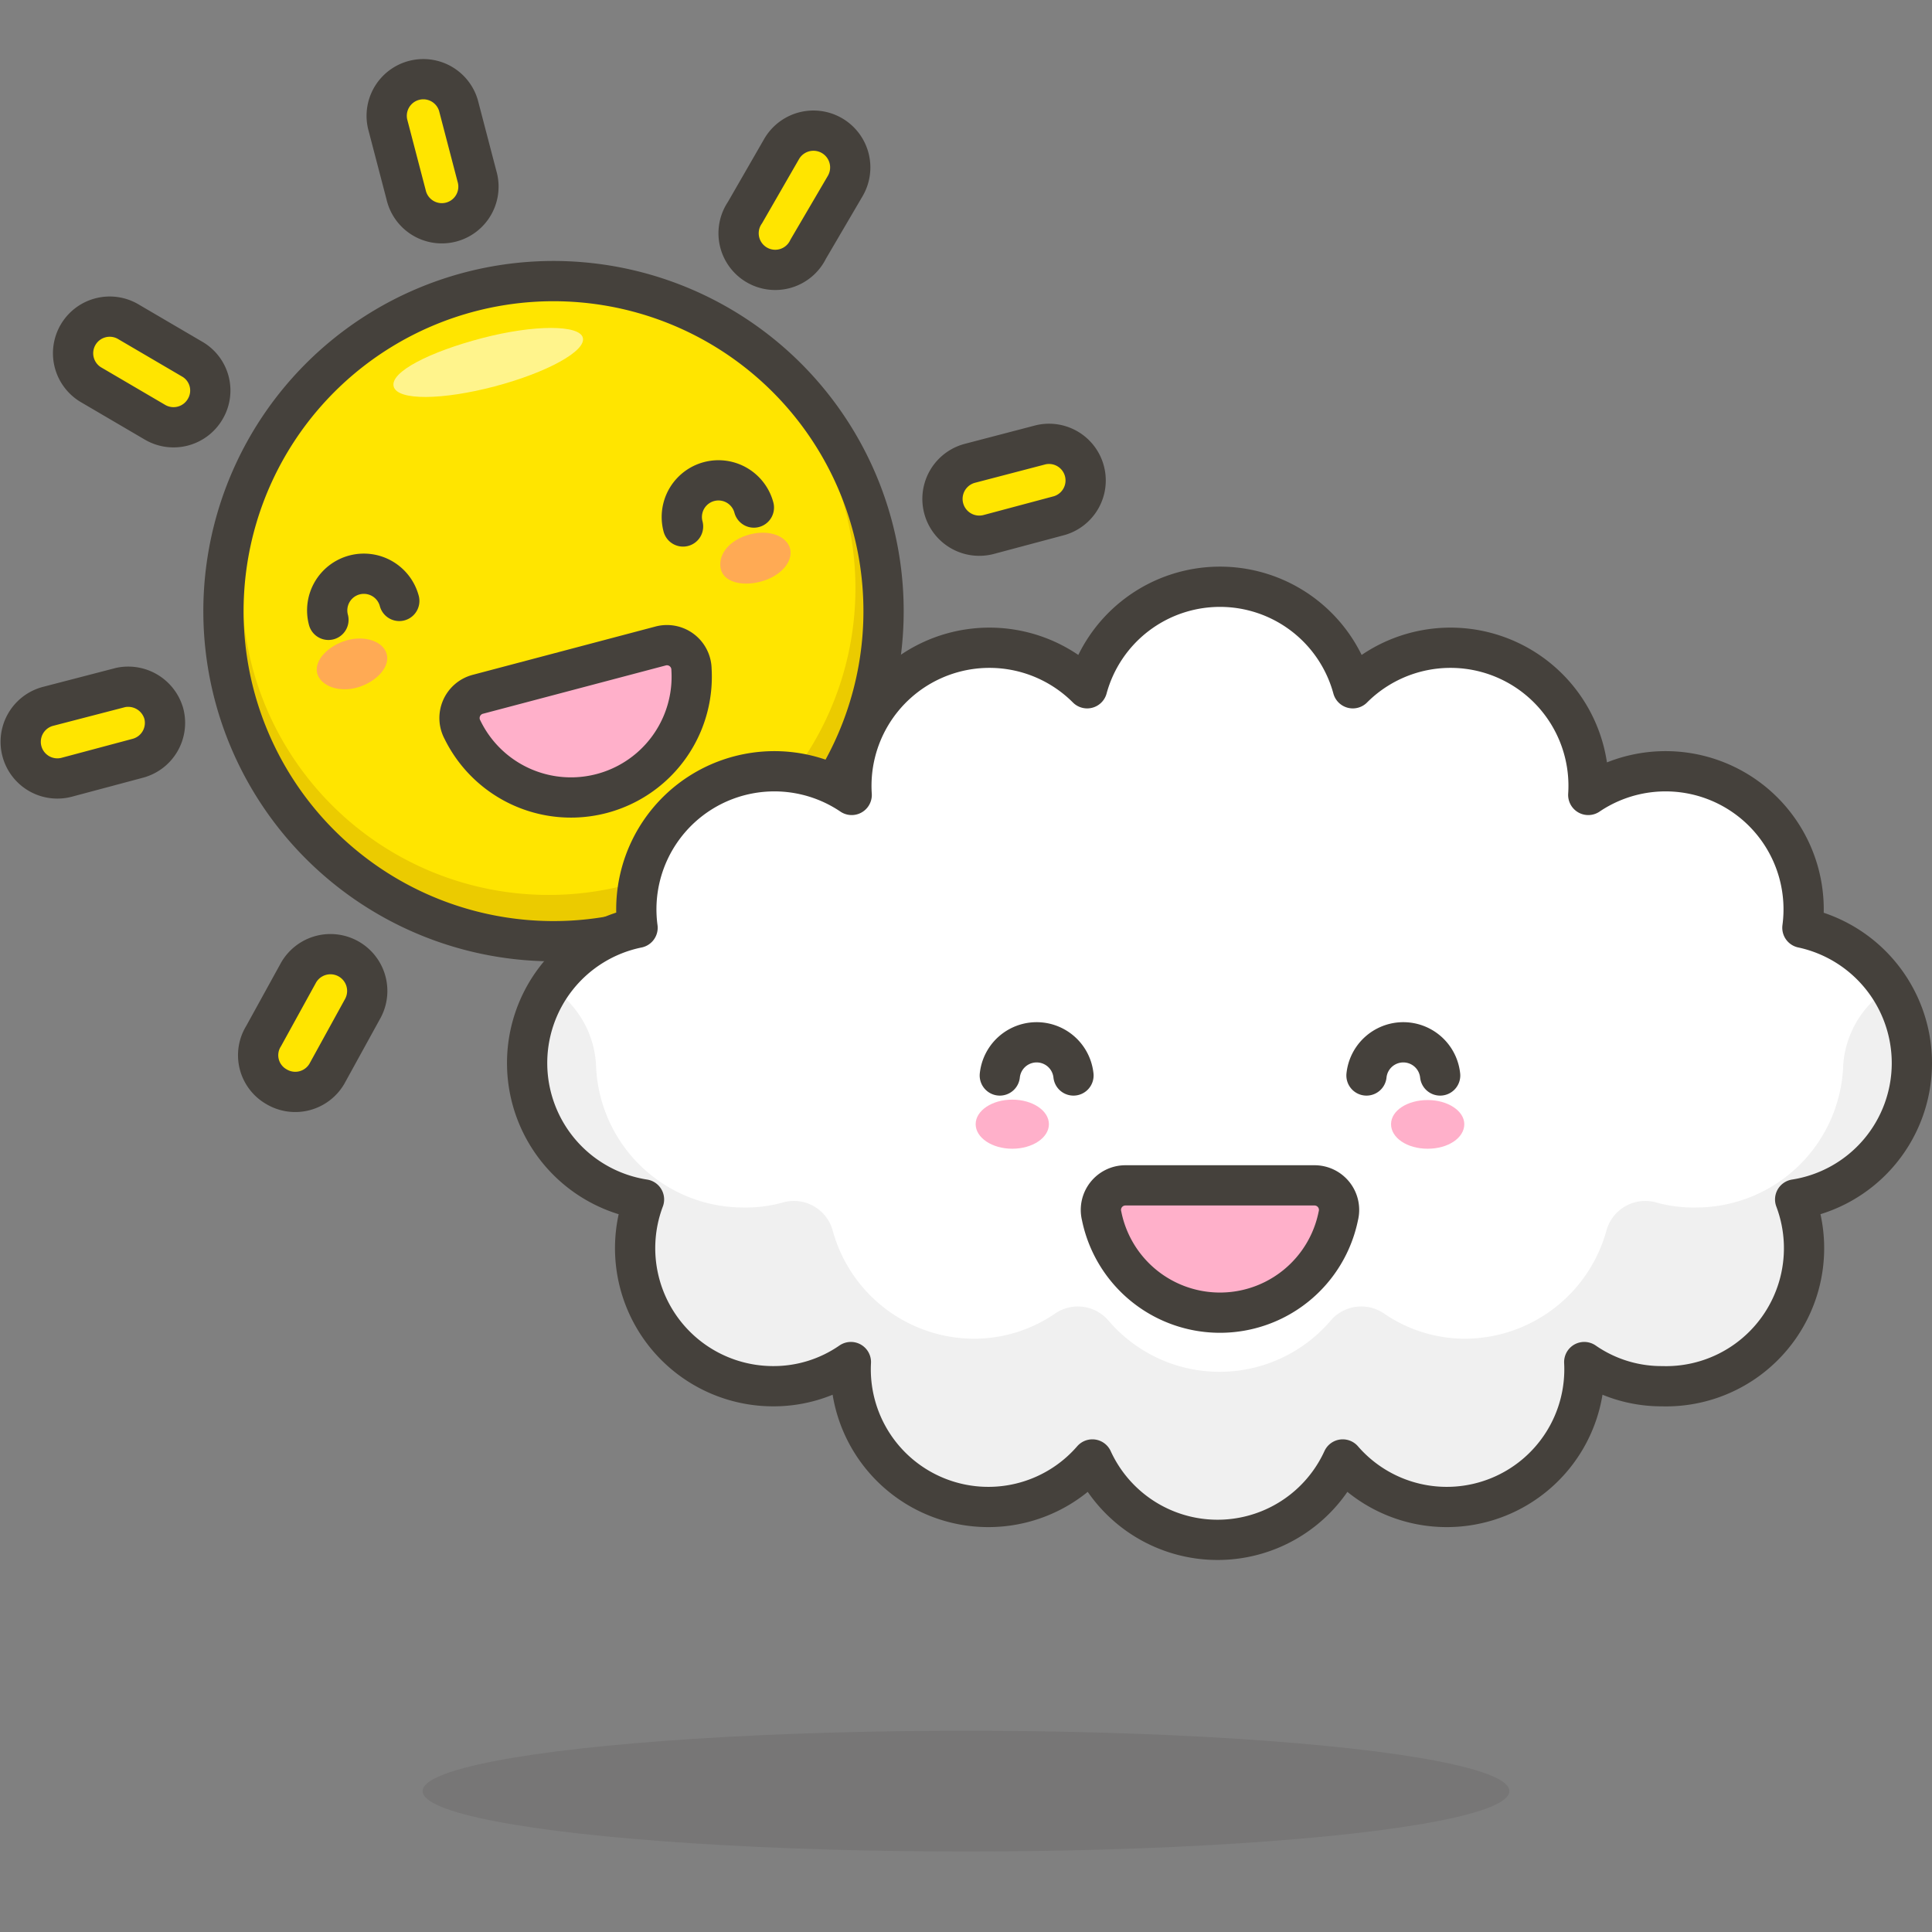 <svg id="Icons" xmlns="http://www.w3.org/2000/svg" viewBox="0 0 48 48"><rect x="0" y="0" width="48" height="48" fill="#808080" stroke="none"/><defs><style>.cls-1{fill:#45413c;opacity:0.15;}.cls-2,.cls-6{fill:#ffe500;}.cls-3{fill:#ebcb00;}.cls-4{fill:none;}.cls-4,.cls-6,.cls-8{stroke:#45413c;stroke-linecap:round;stroke-linejoin:round;}.cls-5{fill:#fff48c;}.cls-7{fill:#ffaa54;}.cls-11,.cls-8{fill:#ffb0ca;}.cls-9{fill:#fff;}.cls-10{fill:#f0f0f0;}</style></defs><title>646-sun-behind-cloud</title><ellipse id="_Ellipse_" data-name="&lt;Ellipse&gt;" class="cls-1" cx="24" cy="44.5" rx="13.5" ry="1.5"/><g id="_Group_" data-name="&lt;Group&gt;"><g id="_Group_2" data-name="&lt;Group&gt;"><path id="_Path_" data-name="&lt;Path&gt;" class="cls-2" d="M21.68,13.09a8.2,8.2,0,1,1-10-5.84A8.2,8.2,0,0,1,21.68,13.09Z"/><path id="_Path_2" data-name="&lt;Path&gt;" class="cls-3" d="M12.43,7.09a7.62,7.62,0,1,1-1.5.4,8.17,8.17,0,1,0,1.5-.4Z"/><path id="_Path_3" data-name="&lt;Path&gt;" class="cls-4" d="M21.68,13.09a8.2,8.2,0,1,1-10-5.84A8.2,8.2,0,0,1,21.68,13.09Z"/><path id="_Path_4" data-name="&lt;Path&gt;" class="cls-5" d="M14.48,8.39c.09.33-.9.87-2.19,1.21s-2.42.36-2.51,0,.9-.86,2.2-1.2S14.4,8.07,14.48,8.39Z"/></g><g id="_Group_3" data-name="&lt;Group&gt;"><path id="_Path_5" data-name="&lt;Path&gt;" class="cls-6" d="M11.39,2.62a.91.91,0,0,0-1.76.46l.46,1.76a.91.91,0,1,0,1.76-.46Z"/><path id="_Path_6" data-name="&lt;Path&gt;" class="cls-6" d="M3.2,8a.91.91,0,1,0-.92,1.57l1.57.92a.91.91,0,0,0,1.25-.33.9.9,0,0,0-.33-1.24Z"/><path id="_Path_7" data-name="&lt;Path&gt;" class="cls-6" d="M1.19,17.55a.91.91,0,1,0,.47,1.76l1.76-.47a.91.91,0,0,0,.65-1.11A.92.92,0,0,0,3,17.08Z"/><path id="_Path_8" data-name="&lt;Path&gt;" class="cls-6" d="M6.55,25.74A.9.9,0,0,0,6.87,27a.91.91,0,0,0,1.25-.32L9,25.08a.91.91,0,0,0-1.58-.92Z"/><path id="_Path_9" data-name="&lt;Path&gt;" class="cls-6" d="M16.12,27.74a.91.91,0,0,0,1.77-.46l-.47-1.76a.91.91,0,1,0-1.76.46Z"/><path id="_Path_10" data-name="&lt;Path&gt;" class="cls-6" d="M24.32,22.39a.91.91,0,0,0,.91-1.57l-1.57-.92a.91.91,0,1,0-.92,1.57Z"/><path id="_Path_11" data-name="&lt;Path&gt;" class="cls-6" d="M26.32,12.81a.91.91,0,0,0-.46-1.76l-1.76.46a.91.91,0,0,0,.46,1.77Z"/><path id="_Path_12" data-name="&lt;Path&gt;" class="cls-6" d="M21,4.62a.91.91,0,0,0-1.58-.92l-.91,1.58a.91.91,0,1,0,1.57.91Z"/></g><g id="_Group_4" data-name="&lt;Group&gt;"><path id="_Path_13" data-name="&lt;Path&gt;" class="cls-7" d="M7.88,16.73c.09.32.55.48,1,.35s.81-.49.73-.82-.55-.48-1-.35S7.8,16.4,7.88,16.73Z"/><g id="_Group_5" data-name="&lt;Group&gt;"><path id="_Path_14" data-name="&lt;Path&gt;" class="cls-8" d="M16.41,16.05a.61.61,0,0,1,.77.58,3,3,0,0,1-5.69,1.5.61.61,0,0,1,.38-.88Z"/></g><path id="_Path_15" data-name="&lt;Path&gt;" class="cls-4" d="M8.16,15.4a.91.91,0,1,1,1.76-.47"/><path id="_Path_16" data-name="&lt;Path&gt;" class="cls-7" d="M19.63,13.63c.08.33-.24.69-.73.82s-.95,0-1-.35.24-.69.72-.82S19.54,13.31,19.63,13.63Z"/><path id="_Path_17" data-name="&lt;Path&gt;" class="cls-4" d="M18.73,12.61a.91.91,0,1,0-1.76.47"/></g></g><g id="_Group_6" data-name="&lt;Group&gt;"><g id="_Group_7" data-name="&lt;Group&gt;"><g id="_Group_8" data-name="&lt;Group&gt;"><path id="_Compound_Path_" data-name="&lt;Compound Path&gt;" class="cls-9" d="M47.5,26.41a3.44,3.44,0,0,0-2.72-3.36,3.43,3.43,0,0,0-5.32-3.3,3.43,3.43,0,0,0-5.85-2.65,3.42,3.42,0,0,0-6.6,0,3.43,3.43,0,0,0-5.85,2.65,3.43,3.43,0,0,0-5.32,3.3A3.43,3.43,0,0,0,16,29.8a3.43,3.43,0,0,0,3.21,4.64,3.37,3.37,0,0,0,1.93-.6,3.42,3.42,0,0,0,6,2.42,3.42,3.42,0,0,0,6.22,0,3.42,3.42,0,0,0,6-2.42,3.37,3.37,0,0,0,1.93.6A3.43,3.43,0,0,0,44.6,29.8,3.43,3.43,0,0,0,47.5,26.41Z"/><path id="_Path_18" data-name="&lt;Path&gt;" class="cls-10" d="M46.94,24.55a2.45,2.45,0,0,0-1.15,2A3.66,3.66,0,0,1,42.13,30a3.42,3.42,0,0,1-1-.13,1,1,0,0,0-1.22.71,3.66,3.66,0,0,1-3.53,2.68,3.56,3.56,0,0,1-2-.63,1,1,0,0,0-1.32.18,3.63,3.63,0,0,1-5.52,0,1,1,0,0,0-1.32-.18,3.56,3.56,0,0,1-2,.63,3.65,3.65,0,0,1-3.53-2.68,1,1,0,0,0-1.22-.71,3.42,3.42,0,0,1-1,.13,3.66,3.66,0,0,1-3.66-3.49,2.45,2.45,0,0,0-1.15-2,3.39,3.39,0,0,0-.56,1.86A3.43,3.43,0,0,0,16,29.8a3.43,3.43,0,0,0,3.21,4.64,3.37,3.37,0,0,0,1.93-.6,3.42,3.42,0,0,0,6,2.42,3.42,3.42,0,0,0,6.22,0,3.42,3.42,0,0,0,6-2.42,3.37,3.37,0,0,0,1.93.6A3.43,3.43,0,0,0,44.6,29.8a3.43,3.43,0,0,0,2.9-3.39A3.39,3.39,0,0,0,46.94,24.55Z"/><path id="_Compound_Path_2" data-name="&lt;Compound Path&gt;" class="cls-4" d="M47.5,26.41a3.44,3.44,0,0,0-2.72-3.36,3.43,3.43,0,0,0-5.32-3.3,3.43,3.43,0,0,0-5.85-2.65,3.42,3.42,0,0,0-6.6,0,3.43,3.43,0,0,0-5.85,2.65,3.43,3.43,0,0,0-5.32,3.3A3.43,3.43,0,0,0,16,29.8a3.43,3.43,0,0,0,3.21,4.64,3.37,3.37,0,0,0,1.93-.6,3.42,3.42,0,0,0,6,2.42,3.42,3.42,0,0,0,6.22,0,3.42,3.42,0,0,0,6-2.42,3.37,3.37,0,0,0,1.93.6A3.43,3.43,0,0,0,44.6,29.8,3.43,3.43,0,0,0,47.5,26.41Z"/></g></g><g id="_Group_9" data-name="&lt;Group&gt;"><ellipse id="_Ellipse_2" data-name="&lt;Ellipse&gt;" class="cls-11" cx="25.15" cy="27.93" rx="0.91" ry="0.61"/><path id="_Path_19" data-name="&lt;Path&gt;" class="cls-8" d="M32.66,29.45a.61.61,0,0,1,.59.76,3,3,0,0,1-5.88,0,.61.61,0,0,1,.59-.76Z"/><path id="_Path_20" data-name="&lt;Path&gt;" class="cls-4" d="M24.84,26.72a.92.92,0,0,1,1.83,0"/><path id="_Path_21" data-name="&lt;Path&gt;" class="cls-11" d="M36.38,27.93c0,.34-.4.61-.91.61s-.91-.27-.91-.61.41-.6.91-.6S36.38,27.6,36.38,27.93Z"/><path id="_Path_22" data-name="&lt;Path&gt;" class="cls-4" d="M35.78,26.72a.92.92,0,0,0-1.83,0"/></g></g></svg>